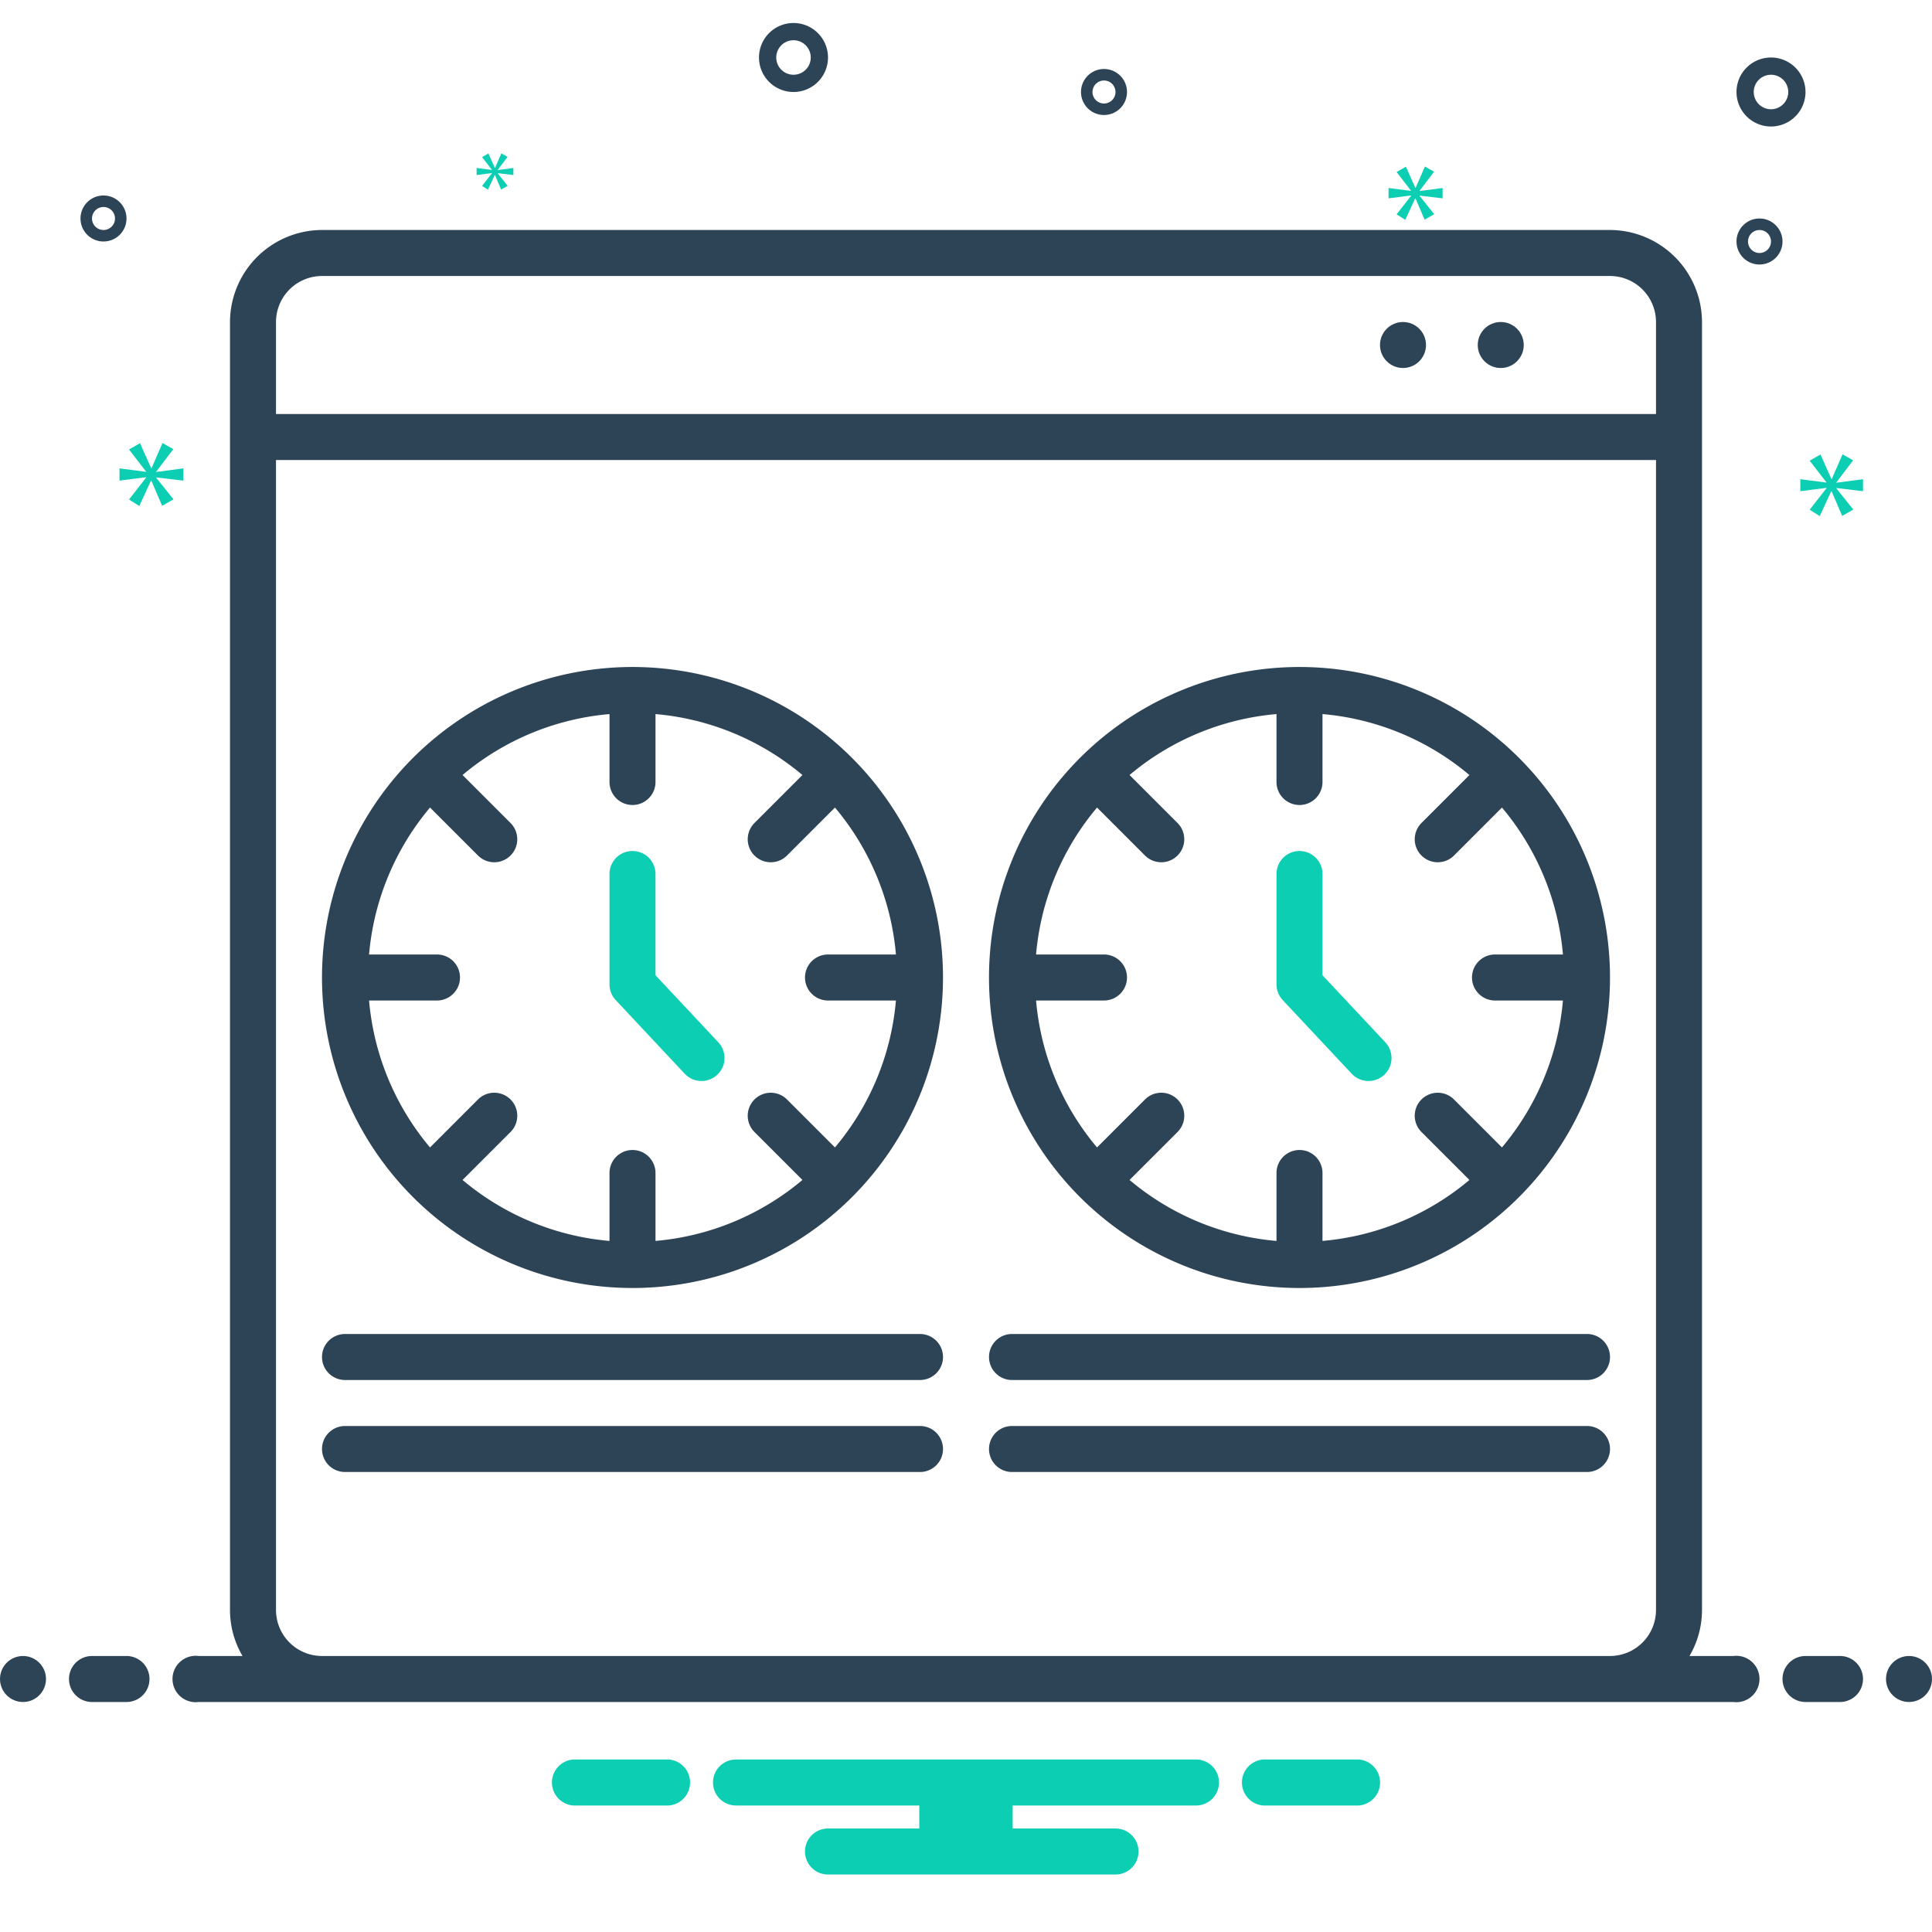 <svg xmlns="http://www.w3.org/2000/svg" data-name="Layer 1" viewBox="0 0 168 168"><circle cx="122" cy="30" r="2" fill="#2d4356"/><circle cx="130.5" cy="30" r="2" fill="#2d4356"/><path fill="#2d4356" d="M54.997 112A27 27 0 1 0 28 84.998 27.002 27.002 0 0 0 54.997 112zM38 83h-5.908a22.891 22.891 0 0 1 5.302-12.779l4.171 4.172a2 2 0 0 0 2.829-2.828l-4.172-4.172A22.888 22.888 0 0 1 53 62.093V68a2 2 0 0 0 4 0v-5.907a22.894 22.894 0 0 1 12.777 5.301l-4.17 4.17a2 2 0 1 0 2.828 2.83l4.17-4.172A22.891 22.891 0 0 1 77.908 83H72a2 2 0 0 0 0 4h5.907a22.896 22.896 0 0 1-5.302 12.777l-4.17-4.17a2 2 0 0 0-2.829 2.828l4.171 4.17A22.9 22.9 0 0 1 57 107.907V102a2 2 0 0 0-4 0v5.908a22.886 22.886 0 0 1-12.778-5.302l4.172-4.17a2 2 0 1 0-2.829-2.83l-4.171 4.172A22.894 22.894 0 0 1 32.093 87H38a2 2 0 0 0 0-4zm42.001 33h-50a2 2 0 1 0 0 4h50a2 2 0 0 0 0-4zm0 8h-50a2 2 0 1 0 0 4h50a2 2 0 0 0 0-4zm32.996-12A27 27 0 1 0 86 84.998 27.002 27.002 0 0 0 112.997 112zM96 83h-5.908a22.891 22.891 0 0 1 5.302-12.779l4.171 4.172a2 2 0 0 0 2.829-2.828l-4.172-4.172a22.888 22.888 0 0 1 12.778-5.3V68a2 2 0 0 0 4 0v-5.907a22.894 22.894 0 0 1 12.777 5.301l-4.17 4.17a2 2 0 1 0 2.828 2.83l4.17-4.172A22.891 22.891 0 0 1 135.908 83H130a2 2 0 0 0 0 4h5.907a22.896 22.896 0 0 1-5.302 12.777l-4.17-4.17a2 2 0 0 0-2.829 2.828l4.171 4.17A22.9 22.9 0 0 1 115 107.907V102a2 2 0 0 0-4 0v5.908a22.886 22.886 0 0 1-12.778-5.302l4.172-4.17a2 2 0 1 0-2.829-2.83l-4.171 4.172A22.894 22.894 0 0 1 90.093 87H96a2 2 0 0 0 0-4zm42.001 33h-50a2 2 0 0 0 0 4h50a2 2 0 0 0 0-4zm0 8h-50a2 2 0 0 0 0 4h50a2 2 0 0 0 0-4zM154 11a3 3 0 1 0-3-3 3.003 3.003 0 0 0 3 3zm0-4.5a1.5 1.5 0 1 1-1.5 1.5 1.501 1.501 0 0 1 1.5-1.5zM69 8a3 3 0 1 0-3-3 3.003 3.003 0 0 0 3 3zm0-4.5A1.5 1.5 0 1 1 67.5 5 1.501 1.501 0 0 1 69 3.5zM153 19a2 2 0 1 0 2 2 2.002 2.002 0 0 0-2-2zm0 3a1 1 0 1 1 1-1 1.001 1.001 0 0 1-1 1zM96 10a2 2 0 1 0-2-2 2.002 2.002 0 0 0 2 2zm0-3a1 1 0 1 1-1 1 1.001 1.001 0 0 1 1-1zM9 21a2 2 0 1 0-2-2 2.002 2.002 0 0 0 2 2zm0-3a1 1 0 1 1-1 1 1.001 1.001 0 0 1 1-1z"/><circle cx="2" cy="146" r="2" fill="#2d4356"/><path fill="#2d4356" d="M11 144H8a2 2 0 0 0 0 4h3a2 2 0 0 0 0-4zm149 0h-3a2 2 0 0 0 0 4h3a2 2 0 0 0 0-4z"/><circle cx="166" cy="146" r="2" fill="#2d4356"/><path fill="#2d4356" d="M150.721 144h-3.809a7.922 7.922 0 0 0 1.088-4V28a8.023 8.023 0 0 0-8-8H28a8.023 8.023 0 0 0-8 8v112a7.922 7.922 0 0 0 1.088 4h-3.81a2.017 2.017 0 1 0 0 4h133.443a2.017 2.017 0 1 0 0-4ZM24 28a4.004 4.004 0 0 1 4-4h112a4.004 4.004 0 0 1 4 4v8H24Zm4 116a4.004 4.004 0 0 1-4-4V40h120v100a4.004 4.004 0 0 1-4 4Z"/><path fill="#0bceb2" d="M62.46 90.633 57 84.805V76a2 2 0 0 0-4 0v9.596a2.002 2.002 0 0 0 .54 1.367l6 6.404a2 2 0 0 0 2.92-2.734zM115 84.805V76a2 2 0 0 0-4 0v9.596a2.002 2.002 0 0 0 .54 1.367l6 6.404a2 2 0 0 0 2.92-2.734zM13.583 41.011l1.487-1.955-.939-.532-.954 2.19h-.032l-.97-2.175-.955.548 1.471 1.909v.031l-2.3-.297v1.064l2.316-.297v.031l-1.487 1.908.892.564 1.018-2.206h.03l.939 2.19.986-.563-1.502-1.878v-.031l2.362.282V40.73l-2.362.312v-.031zM43.281 14.769l.856-1.126-.54-.306-.55 1.261h-.018l-.558-1.253-.551.316.848 1.099v.018l-1.325-.171v.613l1.334-.171v.018l-.857 1.099.514.324.586-1.27h.018l.54 1.261.568-.324-.865-1.082v-.018l1.36.163v-.613l-1.36.18v-.018zM162 42.713V41.67l-2.317.307v-.031l1.459-1.918-.921-.522-.936 2.148h-.032l-.951-2.133-.937.538 1.443 1.872v.031l-2.256-.292v1.043l2.271-.291v.031l-1.458 1.872.875.553.998-2.165h.03l.921 2.149.967-.552-1.473-1.842v-.031l2.317.276zM123.443 16.586l1.258-1.655-.794-.45-.808 1.853h-.026l-.821-1.84-.808.464 1.245 1.615v.026l-1.947-.251v.9l1.96-.252v.027l-1.258 1.615.754.477.862-1.867h.025l.795 1.853.834-.476-1.271-1.589v-.027l1.999.239v-.9l-1.999.264v-.026zM118.154 153h-8.308a2.006 2.006 0 0 0 0 4h8.308a2.006 2.006 0 0 0 0-4zm-60 0h-8.308a2.006 2.006 0 0 0 0 4h8.308a2.006 2.006 0 0 0 0-4zM104 153H64a2 2 0 0 0 0 4h15.94v2H72a2 2 0 0 0 0 4h25a2 2 0 0 0 0-4h-8.94v-2H104a2 2 0 0 0 0-4z"/></svg>